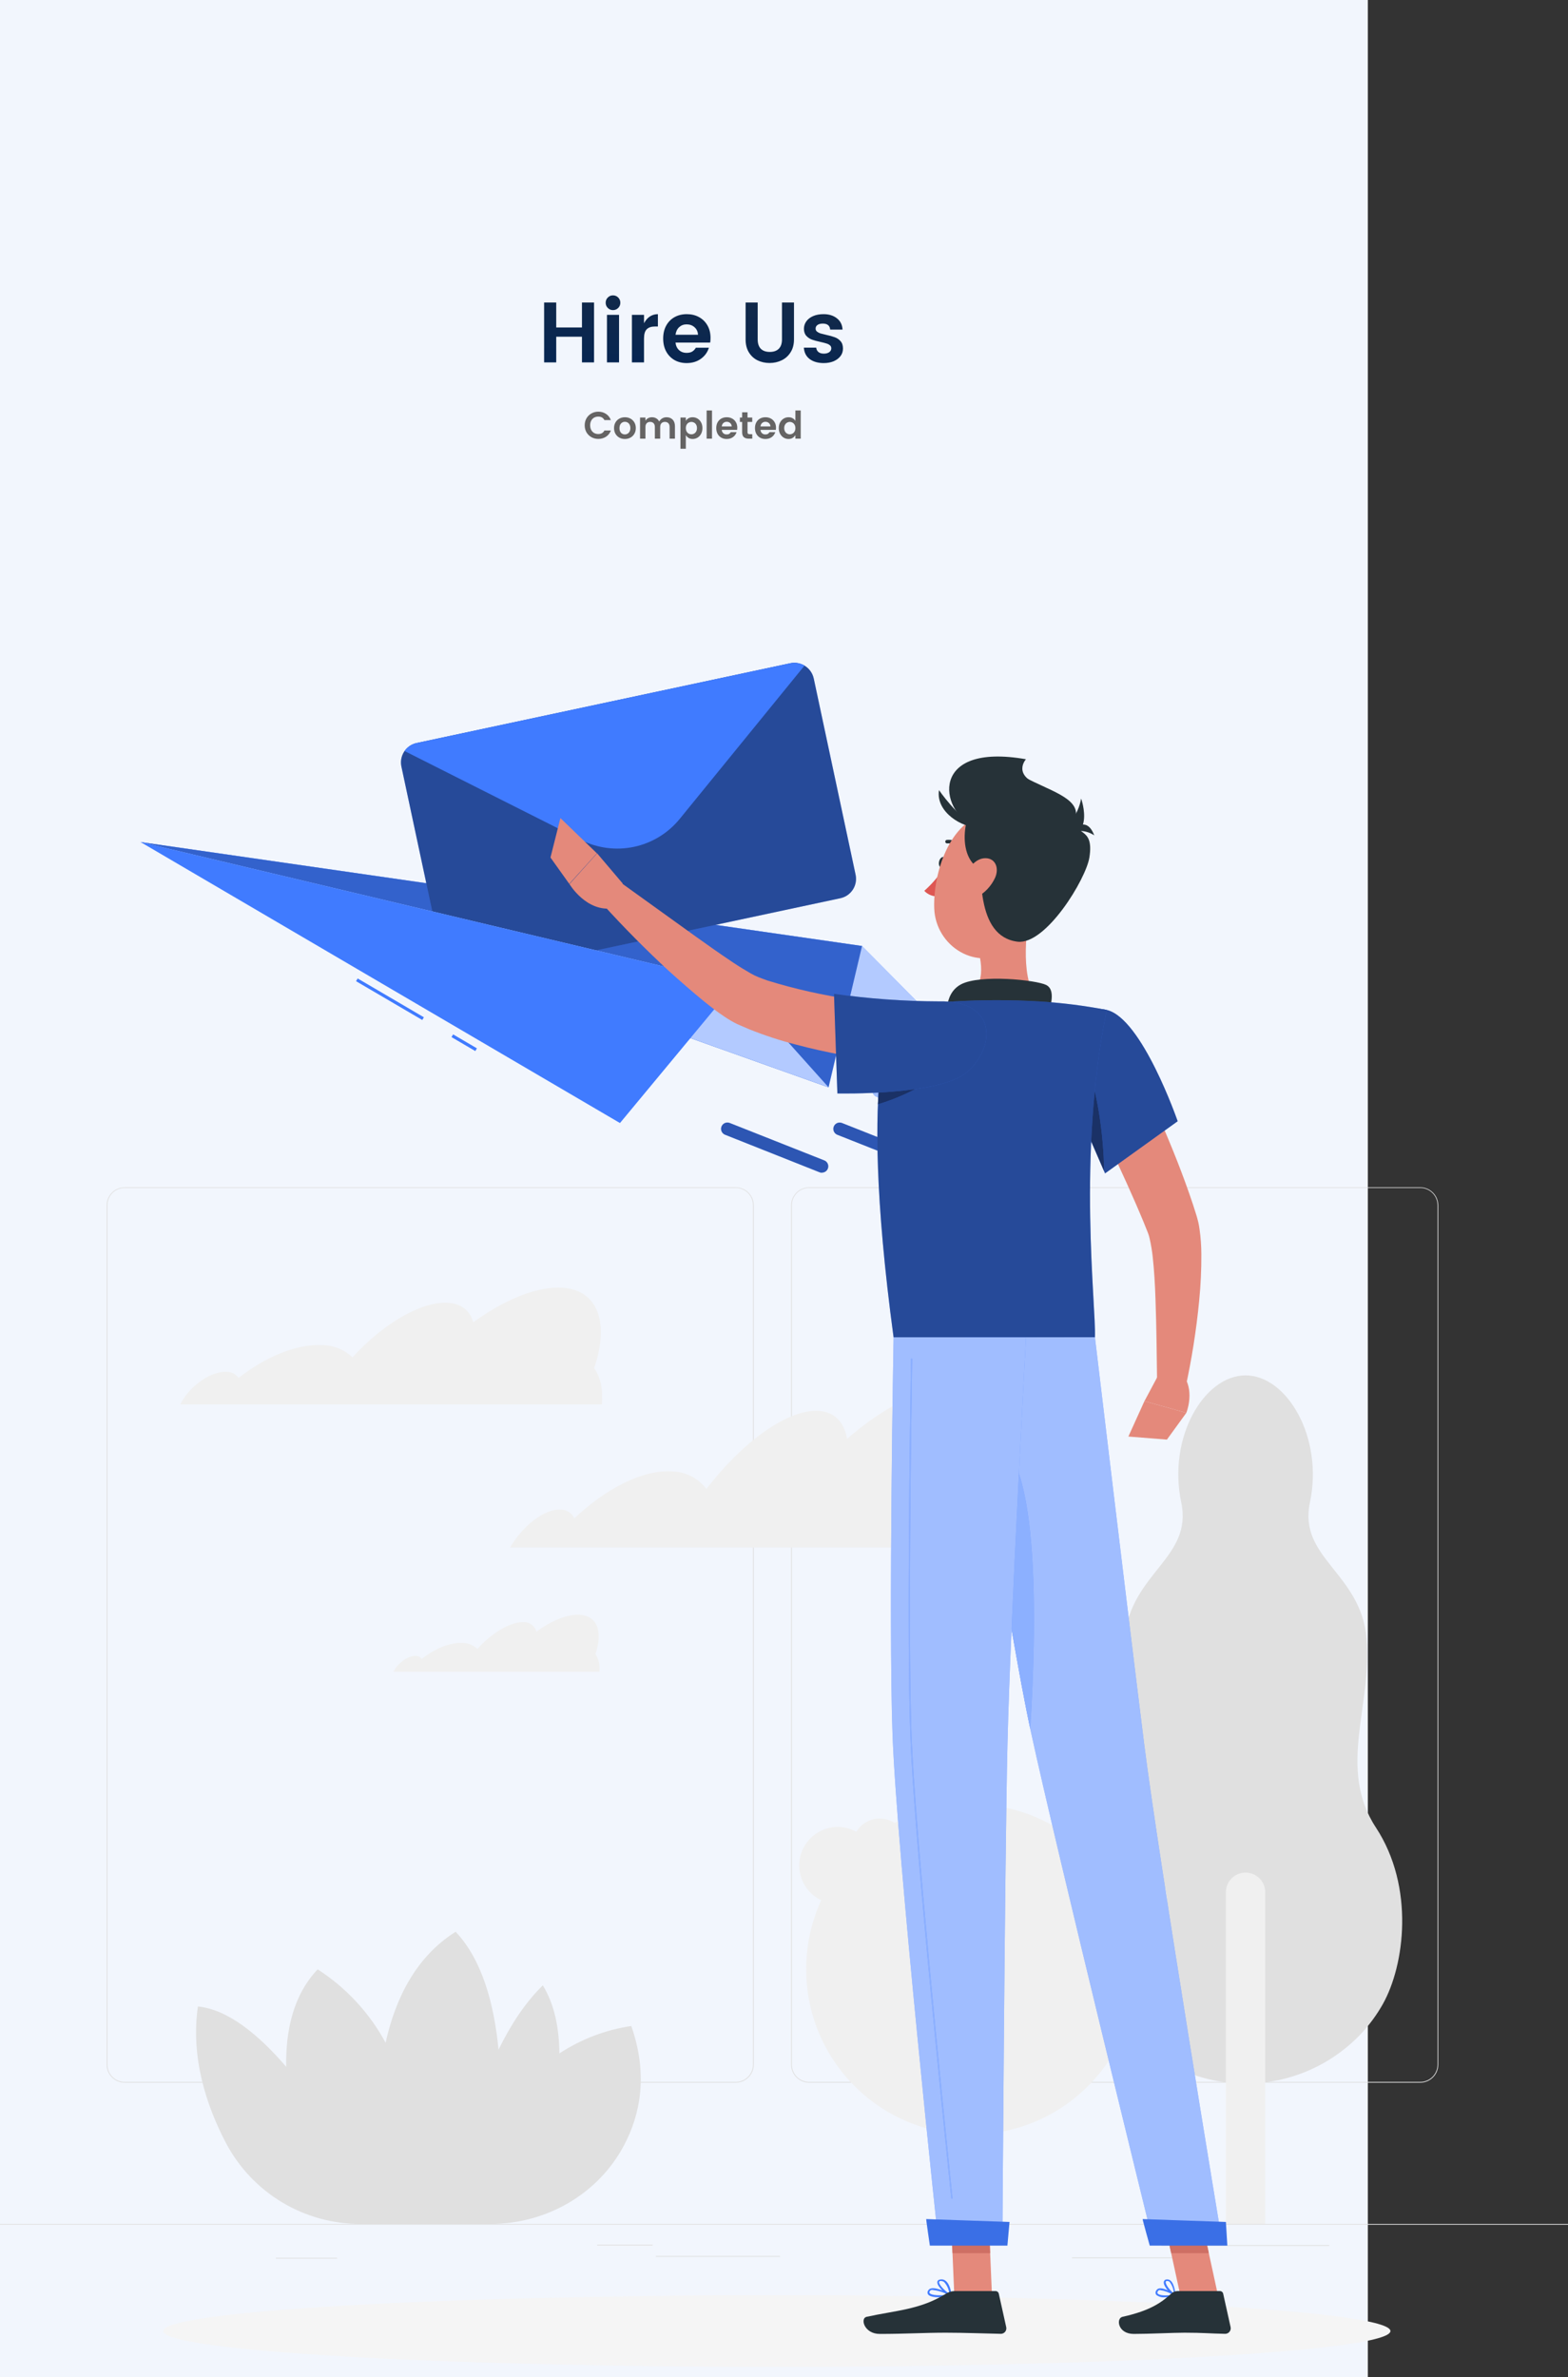   <svg
              width="658"
              height="997"
              viewBox="0 0 658 997"
              fill="none"
              xmlns="http://www.w3.org/2000/svg"
            >
              <rect x="0" y="0" width="658" height="997" fill="#333333" stroke="none"/>
              <rect width="574" height="997" fill="#F2F6FD" />
              <path
                d="M249.289 126.872V152H244.213V141.236H233.413V152H228.337V126.872H233.413V137.348H244.213V126.872H249.289ZM254.164 126.98C254.164 126.116 254.464 125.384 255.064 124.784C255.664 124.184 256.384 123.884 257.224 123.884C258.088 123.884 258.82 124.184 259.42 124.784C260.02 125.384 260.32 126.116 260.32 126.98C260.32 127.844 260.02 128.576 259.42 129.176C258.82 129.776 258.088 130.076 257.224 130.076C256.384 130.076 255.664 129.776 255.064 129.176C254.464 128.576 254.164 127.844 254.164 126.98ZM259.78 132.056V152H254.704V132.056H259.78ZM270.256 135.584C270.88 134.384 271.684 133.448 272.668 132.776C273.676 132.104 274.816 131.768 276.088 131.768V136.952H274.828C273.316 136.952 272.176 137.336 271.408 138.104C270.64 138.848 270.256 140.144 270.256 141.992V152H265.18V132.056H270.256V135.584ZM298.168 141.74C298.168 142.436 298.12 143.084 298.024 143.684H283.48C283.6 144.98 284.08 146.024 284.92 146.816C285.76 147.608 286.828 148.004 288.124 148.004C289.132 148.004 289.936 147.812 290.536 147.428C291.136 147.044 291.628 146.516 292.012 145.844H297.484C296.908 147.74 295.792 149.288 294.136 150.488C292.48 151.688 290.476 152.288 288.124 152.288C286.228 152.288 284.536 151.868 283.048 151.028C281.56 150.164 280.396 148.964 279.556 147.428C278.716 145.868 278.296 144.056 278.296 141.992C278.296 139.928 278.716 138.128 279.556 136.592C280.396 135.056 281.56 133.868 283.048 133.028C284.56 132.188 286.276 131.768 288.196 131.768C290.116 131.768 291.82 132.176 293.308 132.992C294.82 133.808 296.008 134.972 296.872 136.484C297.736 137.972 298.168 139.724 298.168 141.74ZM292.912 140.408C292.84 139.088 292.348 138.032 291.436 137.24C290.548 136.448 289.444 136.052 288.124 136.052C286.9 136.052 285.856 136.448 284.992 137.24C284.152 138.032 283.648 139.088 283.48 140.408H292.912ZM317.962 126.872V142.352C317.962 144.08 318.394 145.388 319.258 146.276C320.146 147.164 321.406 147.608 323.038 147.608C324.67 147.608 325.93 147.164 326.818 146.276C327.706 145.388 328.15 144.08 328.15 142.352V126.872H333.19V142.352C333.19 144.488 332.71 146.3 331.75 147.788C330.814 149.276 329.566 150.392 328.006 151.136C326.47 151.88 324.778 152.252 322.93 152.252C321.106 152.252 319.426 151.88 317.89 151.136C316.378 150.392 315.166 149.276 314.254 147.788C313.342 146.3 312.886 144.488 312.886 142.352V126.872H317.962ZM345.609 131.768C347.889 131.768 349.761 132.356 351.225 133.532C352.689 134.684 353.469 136.256 353.565 138.248H348.381C348.237 136.568 347.205 135.728 345.285 135.728C344.325 135.728 343.581 135.92 343.053 136.304C342.525 136.688 342.261 137.192 342.261 137.816C342.261 138.344 342.453 138.764 342.837 139.076C343.221 139.388 343.689 139.64 344.241 139.832C344.817 140 345.633 140.204 346.689 140.444C348.153 140.756 349.353 141.092 350.289 141.452C351.249 141.788 352.065 142.34 352.737 143.108C353.409 143.852 353.745 144.884 353.745 146.204C353.745 147.404 353.397 148.46 352.701 149.372C352.005 150.284 351.045 151.004 349.821 151.532C348.597 152.036 347.217 152.288 345.681 152.288C343.281 152.288 341.325 151.736 339.813 150.632C338.301 149.504 337.473 147.896 337.329 145.808H342.513C342.609 146.624 342.933 147.248 343.485 147.68C344.037 148.112 344.781 148.328 345.717 148.328C346.653 148.328 347.409 148.124 347.985 147.716C348.561 147.284 348.849 146.744 348.849 146.096C348.849 145.568 348.657 145.148 348.273 144.836C347.889 144.5 347.409 144.248 346.833 144.08C346.257 143.888 345.429 143.672 344.349 143.432C342.885 143.12 341.685 142.796 340.749 142.46C339.837 142.124 339.045 141.596 338.373 140.876C337.701 140.132 337.365 139.136 337.365 137.888C337.365 136.784 337.689 135.764 338.337 134.828C338.985 133.892 339.933 133.148 341.181 132.596C342.429 132.044 343.905 131.768 345.609 131.768Z"
                fill="url(#paint0_linear_3651_4165)"
              />
              <path
                d="M251.077 172.672C252.293 172.672 253.37 172.981 254.309 173.6C255.258 174.219 255.936 175.088 256.341 176.208H253.637C253.136 175.227 252.282 174.736 251.077 174.736C250.405 174.736 249.808 174.885 249.285 175.184C248.773 175.483 248.373 175.909 248.085 176.464C247.797 177.019 247.653 177.659 247.653 178.384C247.653 179.109 247.797 179.749 248.085 180.304C248.373 180.859 248.773 181.291 249.285 181.6C249.808 181.899 250.405 182.048 251.077 182.048C252.272 182.048 253.125 181.557 253.637 180.576H256.341C255.936 181.696 255.258 182.565 254.309 183.184C253.37 183.792 252.293 184.096 251.077 184.096C250.032 184.096 249.072 183.856 248.197 183.376C247.322 182.885 246.629 182.208 246.117 181.344C245.616 180.469 245.365 179.483 245.365 178.384C245.365 177.296 245.616 176.32 246.117 175.456C246.629 174.581 247.322 173.899 248.197 173.408C249.072 172.917 250.032 172.672 251.077 172.672ZM262.254 175.008C263.097 175.008 263.865 175.195 264.558 175.568C265.251 175.941 265.801 176.475 266.206 177.168C266.611 177.851 266.814 178.645 266.814 179.552C266.814 180.459 266.611 181.259 266.206 181.952C265.801 182.645 265.246 183.184 264.542 183.568C263.849 183.941 263.075 184.128 262.222 184.128C261.379 184.128 260.611 183.941 259.918 183.568C259.225 183.184 258.675 182.645 258.27 181.952C257.875 181.259 257.678 180.459 257.678 179.552C257.678 178.645 257.881 177.851 258.286 177.168C258.691 176.475 259.241 175.941 259.934 175.568C260.627 175.195 261.401 175.008 262.254 175.008ZM262.238 176.912C261.598 176.912 261.059 177.141 260.622 177.6C260.185 178.059 259.966 178.715 259.966 179.568C259.966 180.144 260.067 180.635 260.27 181.04C260.483 181.435 260.761 181.733 261.102 181.936C261.443 182.128 261.817 182.224 262.222 182.224C262.617 182.224 262.99 182.123 263.342 181.92C263.694 181.717 263.977 181.419 264.19 181.024C264.414 180.619 264.526 180.133 264.526 179.568C264.526 178.992 264.419 178.507 264.206 178.112C263.993 177.707 263.71 177.408 263.358 177.216C263.017 177.013 262.643 176.912 262.238 176.912ZM279.718 175.008C280.774 175.008 281.622 175.339 282.262 176C282.913 176.661 283.238 177.589 283.238 178.784V184H280.998V179.104C280.998 178.411 280.822 177.883 280.47 177.52C280.118 177.147 279.638 176.96 279.03 176.96C278.422 176.96 277.937 177.147 277.574 177.52C277.222 177.883 277.046 178.411 277.046 179.104V184H274.806V179.104C274.806 178.411 274.63 177.883 274.278 177.52C273.926 177.147 273.446 176.96 272.838 176.96C272.23 176.96 271.745 177.147 271.382 177.52C271.03 177.883 270.854 178.411 270.854 179.104V184H268.598V175.136H270.854V176.464C271.132 175.995 271.505 175.637 271.974 175.392C272.454 175.136 272.998 175.008 273.606 175.008C274.278 175.008 274.876 175.163 275.398 175.472C275.932 175.781 276.342 176.224 276.63 176.8C276.94 176.245 277.361 175.808 277.894 175.488C278.438 175.168 279.046 175.008 279.718 175.008ZM290.656 175.008C291.413 175.008 292.106 175.2 292.736 175.584C293.365 175.968 293.861 176.507 294.224 177.2C294.586 177.883 294.768 178.667 294.768 179.552C294.768 180.437 294.586 181.232 294.224 181.936C293.861 182.629 293.365 183.168 292.736 183.552C292.106 183.936 291.413 184.128 290.656 184.128C290.016 184.128 289.456 183.984 288.976 183.696C288.506 183.408 288.117 183.013 287.808 182.512V188.224H285.552V175.136H287.808V176.512C288.096 176.043 288.48 175.675 288.96 175.408C289.45 175.141 290.016 175.008 290.656 175.008ZM290.144 176.96C289.738 176.96 289.354 177.061 288.992 177.264C288.64 177.467 288.352 177.765 288.128 178.16C287.914 178.555 287.808 179.024 287.808 179.568C287.808 180.112 287.914 180.581 288.128 180.976C288.352 181.371 288.64 181.669 288.992 181.872C289.354 182.075 289.738 182.176 290.144 182.176C290.549 182.176 290.928 182.075 291.28 181.872C291.642 181.669 291.93 181.371 292.144 180.976C292.368 180.571 292.48 180.096 292.48 179.552C292.48 179.008 292.368 178.539 292.144 178.144C291.93 177.749 291.642 177.456 291.28 177.264C290.928 177.061 290.549 176.96 290.144 176.96ZM298.792 172.16V184H296.536V172.16H298.792ZM309.4 179.44C309.4 179.749 309.379 180.037 309.336 180.304H302.872C302.926 180.88 303.139 181.344 303.512 181.696C303.886 182.048 304.36 182.224 304.936 182.224C305.384 182.224 305.742 182.139 306.008 181.968C306.275 181.797 306.494 181.563 306.664 181.264H309.096C308.84 182.107 308.344 182.795 307.608 183.328C306.872 183.861 305.982 184.128 304.936 184.128C304.094 184.128 303.342 183.941 302.68 183.568C302.019 183.184 301.502 182.651 301.128 181.968C300.755 181.275 300.568 180.469 300.568 179.552C300.568 178.635 300.755 177.835 301.128 177.152C301.502 176.469 302.019 175.941 302.68 175.568C303.352 175.195 304.115 175.008 304.968 175.008C305.822 175.008 306.579 175.189 307.24 175.552C307.912 175.915 308.44 176.432 308.824 177.104C309.208 177.765 309.4 178.544 309.4 179.44ZM307.064 178.848C307.032 178.261 306.814 177.792 306.408 177.44C306.014 177.088 305.523 176.912 304.936 176.912C304.392 176.912 303.928 177.088 303.544 177.44C303.171 177.792 302.947 178.261 302.872 178.848H307.064ZM315.689 182.112V184H314.265C313.358 184 312.659 183.792 312.169 183.376C311.678 182.96 311.433 182.272 311.433 181.312V176.976H310.489V175.136H311.433V172.944H313.689V175.136H315.673V176.976H313.689V181.312C313.689 181.6 313.758 181.808 313.897 181.936C314.035 182.053 314.275 182.112 314.617 182.112H315.689ZM325.65 179.44C325.65 179.749 325.629 180.037 325.586 180.304H319.122C319.176 180.88 319.389 181.344 319.762 181.696C320.136 182.048 320.61 182.224 321.186 182.224C321.634 182.224 321.992 182.139 322.258 181.968C322.525 181.797 322.744 181.563 322.914 181.264H325.346C325.09 182.107 324.594 182.795 323.858 183.328C323.122 183.861 322.232 184.128 321.186 184.128C320.344 184.128 319.592 183.941 318.93 183.568C318.269 183.184 317.752 182.651 317.378 181.968C317.005 181.275 316.818 180.469 316.818 179.552C316.818 178.635 317.005 177.835 317.378 177.152C317.752 176.469 318.269 175.941 318.93 175.568C319.602 175.195 320.365 175.008 321.218 175.008C322.072 175.008 322.829 175.189 323.49 175.552C324.162 175.915 324.69 176.432 325.074 177.104C325.458 177.765 325.65 178.544 325.65 179.44ZM323.314 178.848C323.282 178.261 323.064 177.792 322.658 177.44C322.264 177.088 321.773 176.912 321.186 176.912C320.642 176.912 320.178 177.088 319.794 177.44C319.421 177.792 319.197 178.261 319.122 178.848H323.314ZM330.915 175.008C331.544 175.008 332.104 175.141 332.595 175.408C333.085 175.675 333.48 176.043 333.779 176.512V172.16H336.019V184H333.779V182.512C333.469 183.013 333.069 183.408 332.579 183.696C332.099 183.984 331.544 184.128 330.915 184.128C330.157 184.128 329.464 183.936 328.835 183.552C328.216 183.157 327.72 182.613 327.347 181.92C326.984 181.227 326.803 180.437 326.803 179.552C326.803 178.667 326.984 177.883 327.347 177.2C327.72 176.507 328.216 175.968 328.835 175.584C329.464 175.2 330.157 175.008 330.915 175.008ZM331.427 176.96C331.032 176.96 330.653 177.061 330.291 177.264C329.939 177.467 329.651 177.765 329.427 178.16C329.203 178.544 329.091 179.008 329.091 179.552C329.091 180.096 329.203 180.571 329.427 180.976C329.651 181.371 329.939 181.669 330.291 181.872C330.653 182.075 331.032 182.176 331.427 182.176C331.832 182.176 332.211 182.075 332.563 181.872C332.925 181.669 333.219 181.371 333.443 180.976C333.667 180.581 333.779 180.112 333.779 179.568C333.779 179.024 333.667 178.555 333.443 178.16C333.219 177.765 332.925 177.467 332.563 177.264C332.211 177.061 331.832 176.96 331.427 176.96Z"
                fill="#656464"
              />
              <path d="M658 932.787H-6V933.119H658V932.787Z" fill="#E0E0E0" />
              <path
                d="M495.533 946.851H449.85V947.183H495.533V946.851Z"
                fill="#E0E0E0"
              />
              <path
                d="M141.46 947.01H115.75V947.342H141.46V947.01Z"
                fill="#E0E0E0"
              />
              <path
                d="M327.328 946.24H275.217V946.572H327.328V946.24Z"
                fill="#E0E0E0"
              />
              <path
                d="M273.889 941.512H250.596V941.844H273.889V941.512Z"
                fill="#E0E0E0"
              />
              <path
                d="M557.816 941.685H487.445V942.017H557.816V941.685Z"
                fill="#E0E0E0"
              />
              <path
                d="M308.737 873.558H52.314C50.305 873.555 48.38 872.754 46.96 871.333C45.541 869.911 44.744 867.984 44.744 865.975V505.516C44.762 503.519 45.566 501.609 46.984 500.202C48.401 498.795 50.316 498.003 52.314 498H308.737C310.748 498 312.677 498.799 314.099 500.221C315.521 501.643 316.32 503.572 316.32 505.583V865.975C316.32 867.987 315.521 869.915 314.099 871.337C312.677 872.759 310.748 873.558 308.737 873.558V873.558ZM52.314 498.266C50.393 498.269 48.552 499.035 47.195 500.394C45.838 501.753 45.076 503.596 45.076 505.516V865.975C45.076 867.896 45.838 869.738 47.195 871.098C48.552 872.457 50.393 873.223 52.314 873.226H308.737C310.659 873.223 312.501 872.458 313.861 871.099C315.22 869.74 315.985 867.897 315.988 865.975V505.516C315.985 503.594 315.22 501.752 313.861 500.393C312.501 499.034 310.659 498.269 308.737 498.266H52.314Z"
                fill="#E0E0E0"
              />
              <path
                d="M595.996 873.558H339.559C337.549 873.555 335.623 872.755 334.201 871.333C332.78 869.912 331.98 867.985 331.977 865.975V505.516C331.998 503.518 332.805 501.608 334.225 500.201C335.644 498.794 337.561 498.003 339.559 498H595.996C597.991 498.007 599.903 498.8 601.318 500.207C602.732 501.614 603.535 503.521 603.553 505.516V865.975C603.553 867.982 602.757 869.907 601.341 871.328C599.925 872.749 598.003 873.551 595.996 873.558V873.558ZM339.559 498.266C337.637 498.269 335.795 499.034 334.436 500.393C333.077 501.752 332.312 503.594 332.309 505.516V865.975C332.312 867.897 333.077 869.74 334.436 871.099C335.795 872.458 337.637 873.223 339.559 873.226H595.996C597.918 873.223 599.76 872.458 601.12 871.099C602.479 869.74 603.244 867.897 603.247 865.975V505.516C603.244 503.594 602.479 501.752 601.12 500.393C599.76 499.034 597.918 498.269 595.996 498.266H339.559Z"
                fill="#E0E0E0"
              />
              <path
                d="M577.404 766.561C561.07 741.688 575.983 714.955 573.5 687.28C571.017 659.604 544.722 653.575 549.702 630.176C555.466 602.978 540.101 576.883 522.691 576.883C505.281 576.883 489.929 602.912 495.692 630.136C500.672 653.575 474.444 659.618 471.895 687.24C469.345 714.862 484.325 741.688 467.977 766.522C451.629 791.355 455.932 824.329 465.135 840.677C467.583 845.015 470.534 849.049 473.927 852.696C480.164 859.391 487.713 864.731 496.103 868.382C504.494 872.033 513.547 873.917 522.697 873.917C531.848 873.917 540.901 872.033 549.291 868.382C557.682 864.731 565.231 859.391 571.468 852.696C574.852 849.045 577.798 845.011 580.246 840.677C589.463 824.369 593.752 791.488 577.404 766.561Z"
                fill="#E0E0E0"
              />
              <path
                d="M522.69 785.432C523.775 785.432 524.849 785.646 525.851 786.061C526.853 786.476 527.764 787.085 528.531 787.852C529.298 788.619 529.906 789.529 530.321 790.531C530.736 791.534 530.95 792.608 530.95 793.692V932.787H514.43V793.692C514.43 792.608 514.643 791.534 515.058 790.531C515.474 789.529 516.082 788.619 516.849 787.852C517.616 787.085 518.527 786.476 519.529 786.061C520.531 785.646 521.605 785.432 522.69 785.432V785.432Z"
                fill="#F0F0F0"
              />
              <path
                d="M418.839 932.787H396.383V793.706C396.39 790.725 397.577 787.868 399.685 785.76C401.793 783.652 404.65 782.465 407.631 782.458V782.458C410.612 782.465 413.469 783.652 415.577 785.76C417.685 787.868 418.872 790.725 418.879 793.706L418.839 932.787Z"
                fill="#E0E0E0"
              />
              <path
                d="M407.592 895.271C445.856 895.271 476.874 864.253 476.874 825.989C476.874 787.726 445.856 756.708 407.592 756.708C369.329 756.708 338.311 787.726 338.311 825.989C338.311 864.253 369.329 895.271 407.592 895.271Z"
                fill="#F0F0F0"
              />
              <path
                d="M489.003 805.2C492.638 790.565 483.721 775.754 469.087 772.119C454.452 768.484 439.641 777.401 436.006 792.035C432.371 806.67 441.288 821.481 455.922 825.116C470.557 828.751 485.368 819.834 489.003 805.2Z"
                fill="#F0F0F0"
              />
              <path
                d="M367.501 785.046C368.936 776.236 362.957 767.932 354.147 766.497C345.338 765.062 337.033 771.041 335.598 779.851C334.163 788.66 340.142 796.965 348.952 798.4C357.761 799.835 366.066 793.856 367.501 785.046Z"
                fill="#F0F0F0"
              />
              <path
                d="M369.134 785.432C375.398 785.432 380.475 780.355 380.475 774.091C380.475 767.828 375.398 762.75 369.134 762.75C362.871 762.75 357.793 767.828 357.793 774.091C357.793 780.355 362.871 785.432 369.134 785.432Z"
                fill="#F0F0F0"
              />
              <path
                d="M264.911 849.774C254.138 851.378 243.842 855.307 234.739 861.288C234.659 850.77 232.734 840.797 227.794 832.736C220.277 840.053 214.182 849.535 209.202 859.734C207.382 840.624 202.349 822.032 191.207 810.253C174.514 820.757 165.909 838.26 161.819 856.799C155.061 844.299 145.253 833.71 133.306 826.016C123.094 836.773 119.827 851.646 120.106 866.892C108.499 853.373 95.618 842.828 83.055 841.593C79.961 862.961 86.547 883.12 94.927 899.056C100.368 909.28 108.495 917.826 118.434 923.773C128.373 929.719 139.746 932.841 151.327 932.8H205.895C229.148 932.8 250.954 920.397 261.857 899.853C268.749 886.838 272.043 870.092 264.911 849.774Z"
                fill="#E0E0E0"
              />
              <path
                d="M249.321 573.882C256.054 554.135 250.649 540.071 234.221 540.071C223.89 540.071 211.074 545.609 198.591 554.613C197.183 549.473 193.213 546.406 186.825 546.406C175.577 546.406 160.079 555.914 147.928 569.327C144.507 566.076 139.978 564.249 135.259 564.214C124.489 563.603 111.461 569.075 100.133 577.959C99.566 577.164 98.816 576.517 97.948 576.071C97.079 575.626 96.116 575.394 95.14 575.396C88.938 575.051 80.532 580.575 76.375 587.72C76.123 588.158 75.897 588.596 75.658 589.048H252.588C253.119 582.806 252.017 577.6 249.321 573.882Z"
                fill="#F0F0F0"
              />
              <path
                d="M249.865 693.787C253.159 684.146 250.543 677.28 242.495 677.28C237.435 677.28 231.18 679.936 225.085 684.385C224.757 683.145 223.998 682.064 222.944 681.334C221.89 680.603 220.61 680.273 219.335 680.401C213.85 680.401 206.28 685.049 200.331 691.609C198.663 690.016 196.449 689.123 194.143 689.112C188.831 688.807 182.523 691.476 176.985 695.819C176.716 695.435 176.361 695.119 175.948 694.898C175.535 694.676 175.076 694.555 174.608 694.544C171.58 694.371 167.476 697.067 165.445 700.56L165.086 701.197H251.512C251.873 698.609 251.289 695.978 249.865 693.787V693.787Z"
                fill="#F0F0F0"
              />
              <path
                d="M449.199 620.827C448.517 620.731 447.829 620.682 447.141 620.681C447.778 611.053 444.099 604.891 436.224 604.891C430.554 604.891 423.582 608.104 416.49 613.536C418.522 594.838 412.015 582.686 397.274 582.686C385.402 582.686 370.356 590.654 355.495 603.483C354.167 596.152 349.811 591.743 342.454 591.743C329.533 591.743 311.167 605.342 296.439 624.518C294.761 622.307 292.609 620.5 290.141 619.229C287.673 617.958 284.951 617.256 282.176 617.175C269.879 616.311 254.594 624.12 241.008 636.842C240.514 635.769 239.727 634.858 238.738 634.212C237.75 633.566 236.599 633.212 235.418 633.19C228.685 632.712 219.482 639.737 214.023 649.126H460.022C465.799 634.89 461.204 622.434 449.199 620.827Z"
                fill="#F0F0F0"
              />
              <path
                d="M326 992.76C468.205 992.76 583.486 986.029 583.486 977.727C583.486 969.424 468.205 962.694 326 962.694C183.794 962.694 68.514 969.424 68.514 977.727C68.514 986.029 183.794 992.76 326 992.76Z"
                fill="#F5F5F5"
              />
              <path
                d="M59 353.2L361.744 396.785L402.368 437.78L59 353.2Z"
                fill="#407BFF"
              />
              <path
                opacity="0.6"
                d="M59 353.2L361.744 396.785L402.368 437.78L59 353.2Z"
                fill="white"
              />
              <path
                d="M59 353.2L361.744 396.785L347.694 456.067L59 353.2Z"
                fill="#407BFF"
              />
              <path
                opacity="0.2"
                d="M59 353.2L361.744 396.785L347.694 456.067L59 353.2Z"
                fill="black"
              />
              <path
                d="M341.479 284.569L359.048 366.905C359.505 369.055 359.091 371.298 357.895 373.143C356.7 374.988 354.823 376.283 352.674 376.745L195.863 410.211C193.714 410.664 191.472 410.248 189.628 409.054C187.784 407.86 186.488 405.984 186.023 403.837L168.44 321.501C167.987 319.349 168.405 317.106 169.602 315.261C170.799 313.417 172.678 312.122 174.828 311.66L331.638 278.195C333.79 277.741 336.033 278.159 337.877 279.356C339.722 280.554 341.016 282.433 341.479 284.582V284.569Z"
                fill="#407BFF"
              />
              <path
                opacity="0.4"
                d="M341.479 284.569L359.048 366.905C359.505 369.055 359.091 371.298 357.895 373.143C356.7 374.988 354.823 376.283 352.674 376.745L195.863 410.211C193.714 410.664 191.472 410.248 189.628 409.054C187.784 407.86 186.488 405.984 186.023 403.837L168.44 321.501C167.987 319.349 168.405 317.106 169.602 315.261C170.799 313.417 172.678 312.122 174.828 311.66L331.638 278.195C333.79 277.741 336.033 278.159 337.877 279.356C339.722 280.554 341.016 282.433 341.479 284.582V284.569Z"
                fill="black"
              />
              <path
                d="M337.613 279.177L285.224 343.492C280.365 349.455 273.616 353.581 266.094 355.187C258.572 356.793 250.727 355.783 243.857 352.324L169.768 315.007C170.966 313.285 172.775 312.084 174.827 311.647L331.637 278.181C333.684 277.746 335.819 278.102 337.613 279.177V279.177Z"
                fill="#407BFF"
              />
              <path
                d="M59 353.2L308.704 412.548L347.694 456.067L59 353.2Z"
                fill="#407BFF"
              />
              <path
                opacity="0.6"
                d="M59 353.2L308.704 412.548L347.694 456.067L59 353.2Z"
                fill="white"
              />
              <path
                d="M150.087 410.404L149.416 411.55L177.204 427.827L177.875 426.681L150.087 410.404Z"
                fill="#407BFF"
              />
              <path
                d="M190.142 433.857L189.471 435.003L199.463 440.856L200.134 439.71L190.142 433.857Z"
                fill="#407BFF"
              />
              <path
                d="M59 353.2L308.704 412.548L260.165 471.047L59 353.2Z"
                fill="#407BFF"
              />
              <path
                d="M393.009 492.242C392.672 492.242 392.339 492.179 392.026 492.056L351.363 475.96C350.712 475.698 350.192 475.189 349.915 474.545C349.638 473.901 349.627 473.173 349.885 472.521C350.143 471.868 350.648 471.344 351.291 471.063C351.933 470.782 352.661 470.767 353.315 471.02L393.992 487.116C394.567 487.343 395.045 487.764 395.343 488.306C395.641 488.849 395.74 489.478 395.624 490.086C395.507 490.693 395.182 491.241 394.705 491.635C394.228 492.029 393.628 492.243 393.009 492.242V492.242Z"
                fill="#407BFF"
              />
              <path
                opacity="0.3"
                d="M393.009 492.242C392.672 492.242 392.339 492.179 392.026 492.056L351.363 475.96C350.712 475.698 350.192 475.189 349.915 474.545C349.638 473.901 349.627 473.173 349.885 472.521C350.143 471.868 350.648 471.344 351.291 471.063C351.933 470.782 352.661 470.767 353.315 471.02L393.992 487.116C394.567 487.343 395.045 487.764 395.343 488.306C395.641 488.849 395.74 489.478 395.624 490.086C395.507 490.693 395.182 491.241 394.705 491.635C394.228 492.029 393.628 492.243 393.009 492.242V492.242Z"
                fill="black"
              />
              <path
                d="M390.605 468.922C390.272 468.92 389.943 468.852 389.636 468.723L367.79 460.024C367.463 459.898 367.165 459.708 366.912 459.465C366.659 459.223 366.457 458.933 366.316 458.612C366.176 458.291 366.1 457.946 366.094 457.596C366.088 457.245 366.151 456.897 366.28 456.572C366.408 456.246 366.6 455.949 366.844 455.698C367.088 455.446 367.38 455.246 367.701 455.107C368.023 454.969 368.369 454.896 368.719 454.892C369.07 454.888 369.417 454.953 369.742 455.084L391.588 463.743C392.242 464 392.768 464.507 393.049 465.152C393.331 465.797 393.345 466.527 393.088 467.182C392.901 467.691 392.563 468.13 392.119 468.441C391.675 468.752 391.147 468.92 390.605 468.922Z"
                fill="#407BFF"
              />
              <path
                opacity="0.5"
                d="M390.605 468.922C390.272 468.92 389.943 468.852 389.636 468.723L367.79 460.024C367.463 459.898 367.165 459.708 366.912 459.465C366.659 459.223 366.457 458.933 366.316 458.612C366.176 458.291 366.1 457.946 366.094 457.596C366.088 457.245 366.151 456.897 366.28 456.572C366.408 456.246 366.6 455.949 366.844 455.698C367.088 455.446 367.38 455.246 367.701 455.107C368.023 454.969 368.369 454.896 368.719 454.892C369.07 454.888 369.417 454.953 369.742 455.084L391.588 463.743C392.242 464 392.768 464.507 393.049 465.152C393.331 465.797 393.345 466.527 393.088 467.182C392.901 467.691 392.563 468.13 392.119 468.441C391.675 468.752 391.147 468.92 390.605 468.922Z"
                fill="white"
              />
              <path
                d="M344.919 491.896C344.587 491.892 344.259 491.83 343.95 491.71L304.282 475.96C303.956 475.834 303.657 475.644 303.404 475.401C303.151 475.159 302.949 474.869 302.809 474.548C302.668 474.227 302.593 473.882 302.586 473.532C302.58 473.181 302.643 472.833 302.772 472.508C302.901 472.182 303.092 471.885 303.336 471.634C303.58 471.382 303.872 471.182 304.194 471.043C304.515 470.905 304.861 470.832 305.212 470.828C305.562 470.824 305.909 470.889 306.234 471.02L345.902 486.717C346.477 486.945 346.955 487.366 347.253 487.908C347.551 488.45 347.65 489.08 347.534 489.687C347.417 490.295 347.092 490.843 346.615 491.237C346.138 491.63 345.538 491.845 344.919 491.843V491.896Z"
                fill="#407BFF"
              />
              <path
                opacity="0.3"
                d="M344.919 491.896C344.587 491.892 344.259 491.83 343.95 491.71L304.282 475.96C303.956 475.834 303.657 475.644 303.404 475.401C303.151 475.159 302.949 474.869 302.809 474.548C302.668 474.227 302.593 473.882 302.586 473.532C302.58 473.181 302.643 472.833 302.772 472.508C302.901 472.182 303.092 471.885 303.336 471.634C303.58 471.382 303.872 471.182 304.194 471.043C304.515 470.905 304.861 470.832 305.212 470.828C305.562 470.824 305.909 470.889 306.234 471.02L345.902 486.717C346.477 486.945 346.955 487.366 347.253 487.908C347.551 488.45 347.65 489.08 347.534 489.687C347.417 490.295 347.092 490.843 346.615 491.237C346.138 491.63 345.538 491.845 344.919 491.843V491.896Z"
                fill="black"
              />
              <path
                d="M471.044 436.336C476.743 447.453 481.968 458.592 486.936 469.989C491.903 481.386 496.526 492.933 500.569 505.04L502.031 509.62C502.289 510.437 502.655 511.77 502.87 512.717C503.085 513.663 503.278 514.738 503.386 515.641C503.878 519.11 504.13 522.609 504.138 526.113C504.171 532.576 503.869 539.035 503.235 545.466C502.034 557.916 500.081 570.282 497.386 582.496L485.581 581.184C485.43 569.077 485.323 556.842 484.893 544.907C484.699 538.972 484.355 533.016 483.753 527.425C483.48 524.799 483.05 522.193 482.463 519.619C482.355 519.017 482.183 518.566 482.054 518.071C481.925 517.576 481.796 517.404 481.581 516.759L479.947 512.695C475.453 501.814 470.399 490.847 465.239 479.924L449.627 447.152L471.044 436.336Z"
                fill="#E4897B"
              />
              <path
                d="M485.755 577.399L480.25 587.7L497.84 592.602C497.84 592.602 501.194 584.323 497.195 577.786L485.755 577.399Z"
                fill="#E4897B"
              />
              <path
                d="M473.516 602.537L489.686 603.827L497.836 592.602L480.246 587.699L473.516 602.537Z"
                fill="#E4897B"
              />
              <path
                d="M397.009 362.02C396.772 363.288 395.891 364.17 395.073 363.998C394.256 363.826 393.805 362.686 394.063 361.439C394.321 360.192 395.181 359.289 395.998 359.461C396.815 359.633 397.288 360.772 397.009 362.02Z"
                fill="#263238"
              />
              <path
                d="M396.017 364.17C393.746 367.688 391.004 370.879 387.867 373.653C388.599 374.432 389.492 375.043 390.483 375.444C391.474 375.845 392.541 376.026 393.609 375.975L396.017 364.17Z"
                fill="#DE5753"
              />
              <path
                d="M402.986 356.02C402.782 356.015 402.589 355.93 402.448 355.784C401.83 355.077 401.055 354.526 400.184 354.175C399.314 353.823 398.373 353.682 397.438 353.762C397.26 353.764 397.087 353.702 396.949 353.589C396.812 353.475 396.72 353.316 396.689 353.14C396.658 352.965 396.691 352.784 396.78 352.63C396.87 352.476 397.012 352.359 397.18 352.3C398.376 352.148 399.59 352.295 400.716 352.726C401.841 353.158 402.843 353.861 403.631 354.773C403.769 354.914 403.846 355.103 403.846 355.3C403.846 355.497 403.769 355.686 403.631 355.827C403.545 355.905 403.442 355.964 403.33 355.997C403.219 356.031 403.101 356.039 402.986 356.02Z"
                fill="#263238"
              />
              <path
                d="M432.575 379.588C430.317 391.157 428.059 412.317 436.144 420.036C436.144 420.036 432.983 431.756 411.501 431.756C387.847 431.756 400.233 420.036 400.233 420.036C413.135 416.961 412.77 407.392 410.534 398.425L432.575 379.588Z"
                fill="#E4897B"
              />
              <path
                d="M439.392 427.326C441.091 421.671 442.961 415.198 439.091 413.155C434.79 411.005 411.416 408.639 403.352 412.833C395.288 417.026 397.589 428.53 397.589 428.53L439.392 427.326Z"
                fill="#263238"
              />
              <path
                d="M488.977 963.56C488.309 963.649 487.63 963.603 486.98 963.426C486.33 963.249 485.722 962.944 485.192 962.528C485.005 962.268 484.904 961.956 484.904 961.636C484.904 961.315 485.005 961.003 485.192 960.743C485.315 960.52 485.484 960.326 485.688 960.174C485.892 960.022 486.126 959.916 486.375 959.861C488.697 959.345 493.041 962.313 493.235 962.442C493.29 962.488 493.333 962.548 493.36 962.616C493.386 962.684 493.395 962.757 493.385 962.829C493.373 962.899 493.34 962.963 493.289 963.013C493.239 963.063 493.175 963.096 493.106 963.109C491.749 963.401 490.365 963.553 488.977 963.56V963.56ZM486.999 960.55H486.547C486.401 960.58 486.264 960.642 486.145 960.731C486.026 960.82 485.929 960.934 485.859 961.066C485.515 961.668 485.73 961.926 485.859 962.012C486.525 962.915 489.751 962.915 492.116 962.528C490.575 961.511 488.827 960.85 486.999 960.593V960.55Z"
                fill="#407BFF"
              />
              <path
                d="M493.019 963.173H492.847C491.213 962.27 488.052 958.872 488.374 957.066C488.429 956.787 488.58 956.536 488.799 956.355C489.019 956.175 489.294 956.077 489.579 956.077C489.862 956.046 490.149 956.073 490.422 956.154C490.695 956.235 490.949 956.37 491.17 956.55C492.998 958.055 493.32 962.614 493.32 962.808C493.329 962.875 493.318 962.945 493.287 963.006C493.256 963.067 493.208 963.118 493.148 963.152C493.107 963.168 493.063 963.175 493.019 963.173ZM489.837 956.722H489.751C489.256 956.722 489.213 957.023 489.192 957.109C488.998 958.163 491.019 960.765 492.632 961.99C492.524 960.194 491.879 958.471 490.783 957.045C490.638 956.931 490.472 956.848 490.295 956.8C490.118 956.752 489.933 956.74 489.751 956.765L489.837 956.722Z"
                fill="#407BFF"
              />
              <path
                d="M394.124 963.56C392.103 963.56 390.146 963.281 389.48 962.377C389.311 962.138 389.221 961.853 389.221 961.56C389.221 961.268 389.311 960.982 389.48 960.743C389.61 960.522 389.784 960.33 389.991 960.179C390.198 960.027 390.434 959.919 390.684 959.862C393.286 959.152 398.834 962.291 399.07 962.42C399.133 962.461 399.183 962.52 399.214 962.588C399.244 962.657 399.254 962.733 399.242 962.808C399.23 962.883 399.194 962.952 399.14 963.006C399.086 963.06 399.016 963.096 398.941 963.109C397.353 963.408 395.74 963.559 394.124 963.56V963.56ZM391.608 960.507C391.373 960.473 391.134 960.473 390.899 960.507C390.747 960.536 390.604 960.598 390.478 960.687C390.352 960.776 390.246 960.89 390.168 961.023C389.888 961.496 389.996 961.711 390.168 961.84C390.877 962.829 394.877 962.894 397.844 962.485C395.911 961.441 393.793 960.784 391.608 960.55V960.507Z"
                fill="#407BFF"
              />
              <path
                d="M398.899 963.173H398.748C396.834 962.334 393.071 958.872 393.351 957.131C393.351 956.7 393.716 956.184 394.748 956.077C395.132 956.019 395.524 956.046 395.896 956.158C396.268 956.269 396.61 956.462 396.899 956.722C398.92 958.356 399.329 962.614 399.35 962.807C399.359 962.873 399.349 962.94 399.322 963C399.296 963.061 399.254 963.113 399.2 963.152C399.154 963.176 399.103 963.191 399.051 963.195C398.999 963.198 398.947 963.191 398.899 963.173V963.173ZM395.049 956.722H394.813C394.146 956.722 394.103 957.066 394.082 957.152C393.91 958.227 396.49 960.915 398.383 962.076C398.197 960.27 397.444 958.569 396.232 957.217C395.925 956.951 395.54 956.793 395.135 956.765L395.049 956.722Z"
                fill="#407BFF"
              />
              <path
                d="M416.273 962.786H400.468L398.898 926.208H414.704L416.273 962.786Z"
                fill="#E4897B"
              />
              <path
                d="M511.127 962.786H495.322L487.387 926.208H503.17L511.127 962.786Z"
                fill="#E4897B"
              />
              <path
                d="M494.204 960.958H511.944C512.261 960.961 512.567 961.07 512.813 961.27C513.059 961.469 513.231 961.746 513.299 962.055L516.417 976.097C516.488 976.439 516.481 976.792 516.397 977.131C516.313 977.47 516.153 977.786 515.93 978.054C515.706 978.323 515.425 978.538 515.108 978.683C514.79 978.828 514.444 978.9 514.094 978.892C507.901 978.785 504.891 978.419 497.085 978.419C492.29 978.419 482.398 978.935 475.754 978.935C469.109 978.935 468.27 972.484 470.98 971.775C483.151 969.108 487.731 965.431 491.623 961.947C492.33 961.308 493.25 960.955 494.204 960.958V960.958Z"
                fill="#263238"
              />
              <path
                d="M400.578 960.958H417.781C418.098 960.961 418.404 961.07 418.65 961.27C418.896 961.469 419.068 961.746 419.136 962.055L422.254 976.097C422.328 976.435 422.325 976.787 422.245 977.124C422.165 977.462 422.009 977.777 421.79 978.046C421.571 978.314 421.294 978.53 420.979 978.677C420.665 978.823 420.321 978.897 419.974 978.892C413.76 978.785 404.771 978.419 396.944 978.419C387.805 978.419 379.892 978.935 369.162 978.935C362.71 978.935 360.883 972.484 363.592 971.775C375.957 969.065 386.042 968.786 396.729 962.205C397.867 961.432 399.203 960.999 400.578 960.958V960.958Z"
                fill="#263238"
              />
              <path
                d="M392.986 447.776C379.777 446.752 366.633 445.008 353.613 442.55C347.162 441.303 340.582 439.906 334.045 438.142C327.345 436.427 320.764 434.272 314.348 431.691C312.692 431.003 311.015 430.25 309.359 429.541C307.495 428.622 305.699 427.573 303.983 426.401C300.886 424.358 298.22 422.23 295.575 420.122C290.307 415.822 285.425 411.521 280.523 407.113C270.911 398.21 261.793 389.007 252.998 379.33L260.911 370.492L292.113 392.92C297.252 396.619 302.456 400.253 307.574 403.672C310.112 405.371 312.713 406.962 315.1 408.317C316.098 408.886 317.133 409.389 318.197 409.822C319.466 410.317 320.756 410.811 322.111 411.284C333.732 414.863 345.617 417.523 357.656 419.241C369.934 421.176 382.622 422.767 394.879 424.057L392.986 447.776Z"
                fill="#E4897B"
              />
              <path
                d="M464.419 423.606C479.235 427.003 494.202 470.29 494.202 470.29L463.731 492.159C463.731 492.159 455.13 471.989 446.829 454.356C438.142 435.884 449.281 420.144 464.419 423.606Z"
                fill="#407BFF"
              />
              <path
                opacity="0.4"
                d="M464.419 423.606C479.235 427.003 494.202 470.29 494.202 470.29L463.731 492.159C463.731 492.159 455.13 471.989 446.829 454.356C438.142 435.884 449.281 420.144 464.419 423.606Z"
                fill="black"
              />
              <path
                d="M455.884 447.26L449.842 460.785C456.099 474.29 461.819 487.665 463.346 491.235C463.131 475.257 460.099 455.431 455.884 447.26Z"
                fill="#407BFF"
              />
              <path
                opacity="0.6"
                d="M455.884 447.26L449.842 460.785C456.099 474.29 461.819 487.665 463.346 491.235C463.131 475.257 460.099 455.431 455.884 447.26Z"
                fill="black"
              />
              <path
                d="M375.936 424.423C375.936 424.423 359.12 443.411 374.99 560.971H459.477C460.079 548.068 451.929 484.719 464.423 423.606C455.084 421.807 445.639 420.615 436.146 420.036C424.185 419.348 412.195 419.348 400.235 420.036C392.033 420.863 383.909 422.329 375.936 424.423V424.423Z"
                fill="#407BFF"
              />
              <path
                opacity="0.4"
                d="M375.936 424.423C375.936 424.423 359.12 443.411 374.99 560.971H459.477C460.079 548.068 451.929 484.719 464.423 423.606C455.084 421.807 445.639 420.615 436.146 420.036C424.185 419.348 412.195 419.348 400.235 420.036C392.033 420.863 383.909 422.329 375.936 424.423V424.423Z"
                fill="black"
              />
              <path
                d="M369.677 447.26C369.118 451.711 368.688 456.979 368.408 463.194C376.752 460.69 384.679 456.965 391.933 452.141L369.677 447.26Z"
                fill="#407BFF"
              />
              <path
                opacity="0.6"
                d="M369.677 447.26C369.118 451.711 368.688 456.979 368.408 463.194C376.752 460.69 384.679 456.965 391.933 452.141L369.677 447.26Z"
                fill="black"
              />
              <path
                d="M405.89 449.625C394.579 459.646 351.4 458.635 351.4 458.635L349.98 416.832C364.562 418.909 379.27 419.973 393.998 420.015C418.061 419.52 418.233 438.572 405.89 449.625Z"
                fill="#407BFF"
              />
              <path
                opacity="0.4"
                d="M405.89 449.625C394.579 459.646 351.4 458.635 351.4 458.635L349.98 416.832C364.562 418.909 379.27 419.973 393.998 420.015C418.061 419.52 418.233 438.572 405.89 449.625Z"
                fill="black"
              />
              <path
                d="M261.319 370.578L250.567 357.912L238.977 370.815C238.977 370.815 246.116 382.814 257.448 380.921L261.319 370.578Z"
                fill="#E4897B"
              />
              <path
                d="M235.172 343.139L231 359.676L238.892 370.729L250.482 357.912L235.172 343.139Z"
                fill="#E4897B"
              />
              <path
                d="M398.898 926.23L399.716 945.067H415.521L414.704 926.23H398.898Z"
                fill="#CE6F64"
              />
              <path
                d="M503.192 926.23H487.387L491.472 945.067H507.278L503.192 926.23Z"
                fill="#CE6F64"
              />
              <path
                d="M408.404 346.408C394.233 339.957 389.76 311.293 430.531 318.453C430.531 318.453 424.381 325.249 436.853 329.549C449.325 333.85 438.896 360.407 408.404 346.408Z"
                fill="#263238"
              />
              <path
                d="M439.196 367.912C435.132 382.964 433.541 392.125 424.144 398.425C410.08 407.887 392.598 397.027 392.039 380.964C391.544 366.535 398.275 344.193 414.51 341.14C418.094 340.437 421.798 340.664 425.268 341.8C428.739 342.935 431.861 344.941 434.337 347.625C436.812 350.31 438.558 353.584 439.409 357.135C440.26 360.687 440.187 364.397 439.196 367.912Z"
                fill="#E4897B"
              />
              <path
                d="M429.975 325.98C439.63 331.356 452.704 334.581 451.478 342.236C449.865 351.59 459.37 345.741 457.155 359.654C455.714 368.75 438.941 396.318 427.05 394.985C409.288 392.834 411.546 365.826 411.481 351.59C411.438 343.183 411.051 315.378 429.975 325.98Z"
                fill="#263238"
              />
              <path
                d="M409.352 338.043C405.051 339.054 399.353 363.847 416.018 366.127C435.178 368.729 409.352 338.043 409.352 338.043Z"
                fill="#263238"
              />
              <path
                d="M409.782 346.838C404.513 347.311 392.579 340.968 394.041 331.42C394.041 331.356 401.589 342.58 409.782 346.838Z"
                fill="#263238"
              />
              <path
                d="M417.607 368.105C415.99 371.651 413.246 374.562 409.801 376.384C405.264 378.749 402.705 375.309 403.737 370.75C404.662 366.664 408.146 360.493 412.812 359.998C417.478 359.504 419.478 363.804 417.607 368.105Z"
                fill="#E4897B"
              />
              <path
                d="M441.262 350.709C444.475 349.314 447.293 347.144 449.462 344.394C451.631 341.643 453.084 338.397 453.691 334.947C453.691 334.947 460.787 354.665 441.262 350.709Z"
                fill="#263238"
              />
              <path
                d="M459.197 350.386C457.7 349.381 455.978 348.763 454.185 348.587C452.391 348.41 450.581 348.681 448.918 349.376C448.918 349.376 455.541 340.796 459.197 350.386Z"
                fill="#263238"
              />
              <path
                d="M404.965 560.971C404.965 560.971 422.899 681.692 432.726 726.914C443.478 776.372 484.119 941.433 484.119 941.433H513.042C513.042 941.433 486.27 780.436 480.12 731.322C473.454 678.1 459.476 560.885 459.476 560.885L404.965 560.971Z"
                fill="#407BFF"
              />
              <path
                opacity="0.5"
                d="M404.965 560.971C404.965 560.971 422.899 681.692 432.726 726.914C443.478 776.372 484.119 941.433 484.119 941.433H513.042C513.042 941.433 486.27 780.436 480.12 731.322C473.454 678.1 459.476 560.885 459.476 560.885L404.965 560.971Z"
                fill="white"
              />
              <path
                d="M479.494 930.767C479.365 930.767 482.483 941.885 482.483 941.885H515.04L514.437 931.971L479.494 930.767Z"
                fill="#407BFF"
              />
              <path
                opacity="0.1"
                d="M479.494 930.767C479.365 930.767 482.483 941.885 482.483 941.885H515.04L514.437 931.971L479.494 930.767Z"
                fill="black"
              />
              <path
                d="M416.297 603.978C437.027 608.042 434.833 685.347 432.339 725.107C426.361 697.002 417.609 642.921 411.631 604.537C413.077 603.824 414.723 603.627 416.297 603.978Z"
                fill="#407BFF"
              />
              <path
                opacity="0.4"
                d="M416.297 603.978C437.027 608.042 434.833 685.347 432.339 725.107C426.361 697.002 417.609 642.921 411.631 604.537C413.077 603.824 414.723 603.627 416.297 603.978Z"
                fill="white"
              />
              <path
                d="M374.988 560.971C374.988 560.971 372.837 679.068 374.536 727.258C376.321 777.361 393.889 941.433 393.889 941.433H420.64C420.64 941.433 421.629 780.285 422.79 731.085C424.102 677.434 430.575 560.971 430.575 560.971H374.988Z"
                fill="#407BFF"
              />
              <path
                opacity="0.5"
                d="M374.988 560.971C374.988 560.971 372.837 679.068 374.536 727.258C376.321 777.361 393.889 941.433 393.889 941.433H420.64C420.64 941.433 421.629 780.285 422.79 731.085C424.102 677.434 430.575 560.971 430.575 560.971H374.988Z"
                fill="white"
              />
              <path
                d="M399.439 922.209C399.374 922.209 399.312 922.185 399.264 922.141C399.216 922.097 399.186 922.037 399.181 921.972C394.45 876.557 383.333 766.674 381.978 727.258C380.537 687.024 381.849 596.752 382.279 570.045C382.279 569.977 382.306 569.911 382.355 569.863C382.403 569.814 382.469 569.787 382.537 569.787C382.608 569.787 382.676 569.813 382.728 569.861C382.78 569.909 382.811 569.975 382.817 570.045C382.387 596.752 381.075 687.024 382.516 727.236C383.914 766.652 395.031 876.492 399.719 921.908C399.719 921.981 399.694 922.051 399.646 922.107C399.599 922.162 399.533 922.198 399.461 922.209H399.439Z"
                fill="#407BFF"
              />
              <path
                opacity="0.4"
                d="M399.439 922.209C399.374 922.209 399.312 922.185 399.264 922.141C399.216 922.097 399.186 922.037 399.181 921.972C394.45 876.557 383.333 766.674 381.978 727.258C380.537 687.024 381.849 596.752 382.279 570.045C382.279 569.977 382.306 569.911 382.355 569.863C382.403 569.814 382.469 569.787 382.537 569.787C382.608 569.787 382.676 569.813 382.728 569.861C382.78 569.909 382.811 569.975 382.817 570.045C382.387 596.752 381.075 687.024 382.516 727.236C383.914 766.652 395.031 876.492 399.719 921.908C399.719 921.981 399.694 922.051 399.646 922.107C399.599 922.162 399.533 922.198 399.461 922.209H399.439Z"
                fill="white"
              />
              <path
                d="M388.685 930.767C388.577 930.767 390.212 941.885 390.212 941.885H422.746L423.628 931.971L388.685 930.767Z"
                fill="#407BFF"
              />
              <path
                opacity="0.1"
                d="M388.685 930.767C388.577 930.767 390.212 941.885 390.212 941.885H422.746L423.628 931.971L388.685 930.767Z"
                fill="black"
              />
              <defs>
                <linearGradient
                  id="paint0_linear_3651_4165"
                  x1="328.25"
                  y1="118.585"
                  x2="324.191"
                  y2="168.975"
                  gradientUnits="userSpaceOnUse"
                >
                  <stop stop-color="#152A47" />
                  <stop offset="1" stop-color="#032555" />
                </linearGradient>
              </defs>
            </svg>